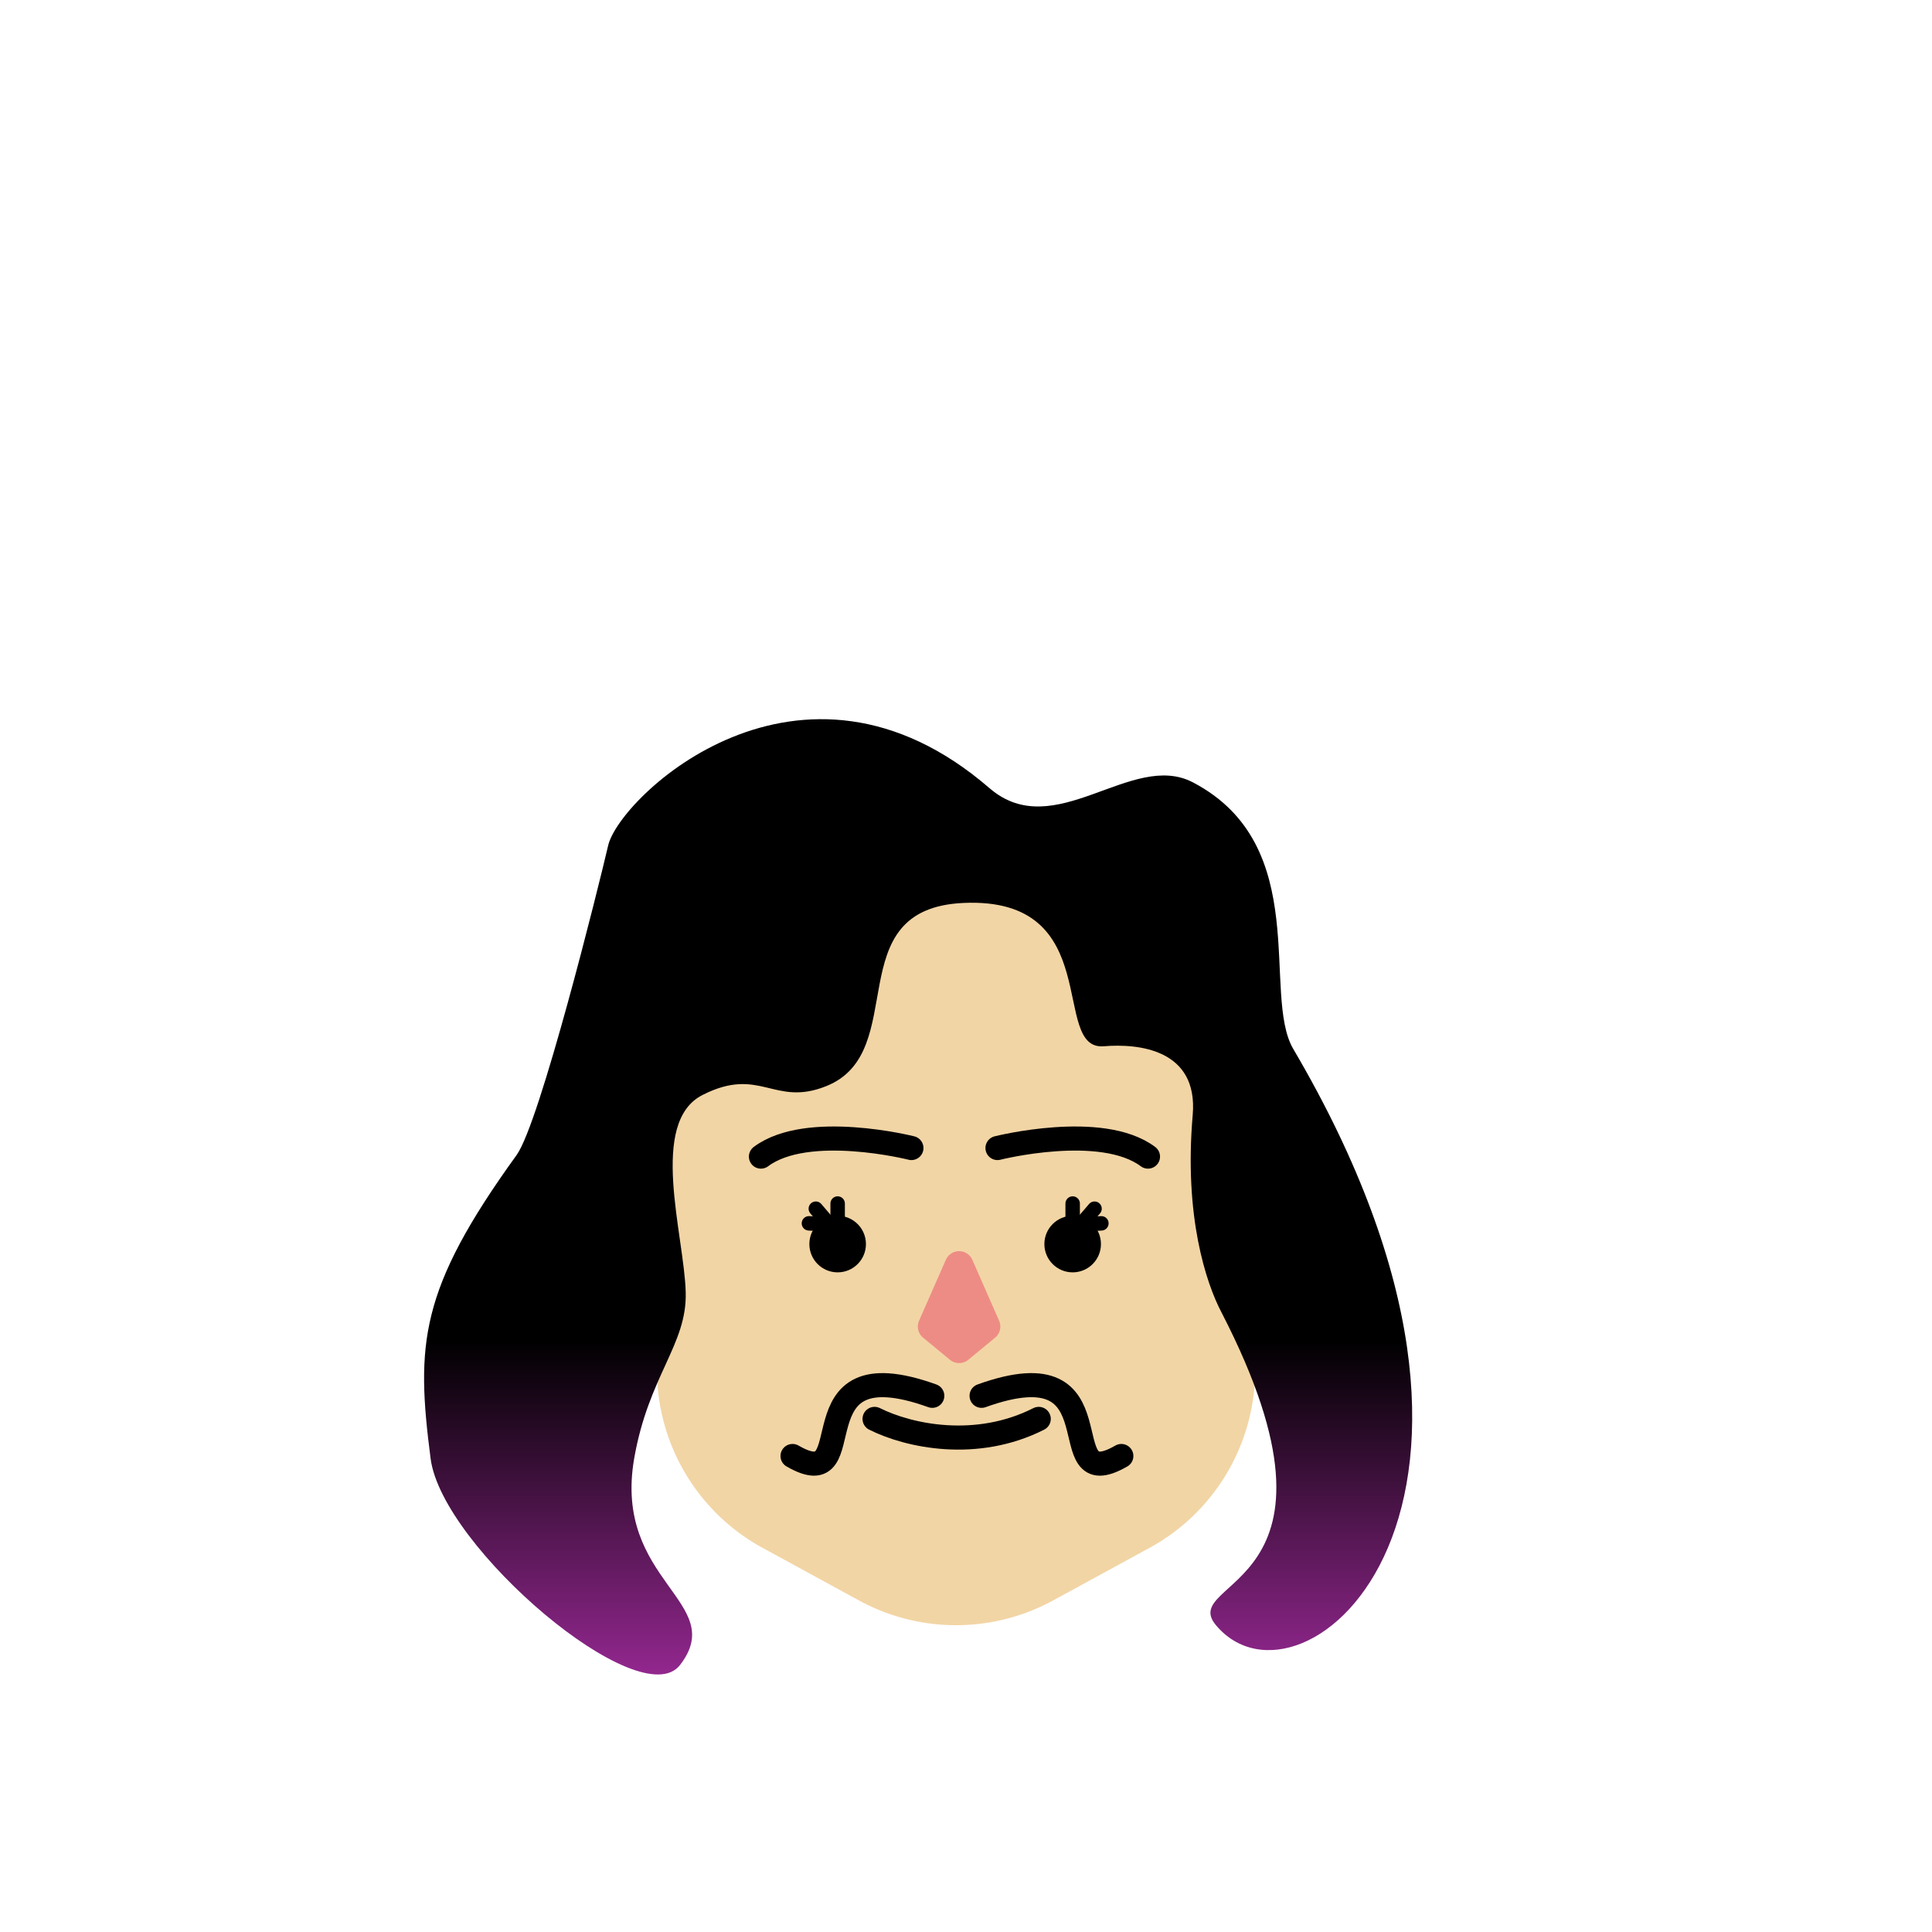 <svg xmlns="http://www.w3.org/2000/svg" xmlns:xlink="http://www.w3.org/1999/xlink" viewBox="0 0 400.93 400.93"><defs><style>.cls-1,.cls-4{fill:none;}.cls-2{fill:#f2d5a5;}.cls-3{fill:#ed8c85;}.cls-4,.cls-6{stroke:#000;stroke-linecap:round;}.cls-4{stroke-linejoin:round;stroke-width:5px;}.cls-5{fill:url(#linear-gradient);}.cls-6{stroke-miterlimit:10;stroke-width:3px;}</style><linearGradient id="linear-gradient" x1="190.47" y1="347.58" x2="190.47" y2="149.28" gradientUnits="userSpaceOnUse"><stop offset="0" stop-color="#93278f"/><stop offset="0.35"/></linearGradient></defs><g id="Layer_2" data-name="Layer 2"><g id="Layer_1-2" data-name="Layer 1"><rect class="cls-1" width="400.93" height="400.93"/><path class="cls-2" d="M238.52,321.23l-20,10.91a42.07,42.07,0,0,1-40.24,0l-20-10.91a42.06,42.06,0,0,1-21.95-36.94V227.07A42.07,42.07,0,0,1,178.35,185H218.4a42.08,42.08,0,0,1,42.07,42.07v57.22A42.06,42.06,0,0,1,238.52,321.23Z"/><path class="cls-3" d="M206.51,277.59l-5.58,4.6a3,3,0,0,1-3.79,0l-5.58-4.6a3,3,0,0,1-.84-3.5l5.58-12.69a3,3,0,0,1,5.46,0l5.58,12.69A3,3,0,0,1,206.51,277.59Z"/><circle cx="222.6" cy="258.17" r="5.87"/><path class="cls-4" d="M181.49,294.45c7.13,3.57,21.15,6.55,34.07,0"/><path class="cls-4" d="M207,238.24s21.58-5.45,31.23,1.78"/><path class="cls-4" d="M189.14,238.24s-21.58-5.45-31.23,1.78"/><path class="cls-5" d="M199.93,187.38c29.71-1.35,17.88,30.68,29.14,29.74,7.14-.59,19.63.6,18.44,14.28-1.82,21,2.76,34.86,6,41,29.75,57.71-9.28,55.13-1.19,64.84,17.85,21.42,72-24.39,16.06-119.56-6.64-11.32,4.17-42.24-20.82-55.32-12.75-6.69-28.69,12.88-42.23,1.19-39.26-33.91-76.74,1.78-79.12,11.89-2,8.61-14.16,57.52-19,64.25-20.23,28-20.92,39.27-17.85,63,2.38,18.44,43.54,53.46,51.76,42.83,10.11-13.09-13.93-17.29-9.52-42.83,3-17.25,11-23.66,10.7-34.5-.3-11.92-7.81-35.35,3.57-41,11.9-6,14.73,2.55,25.58-1.79C189.22,218.31,173.75,188.57,199.93,187.38Z"/><line class="cls-6" x1="222.6" y1="249.76" x2="222.6" y2="253.93"/><line class="cls-6" x1="227.14" y1="250.83" x2="224.42" y2="254"/><line class="cls-6" x1="228.56" y1="253.87" x2="224.39" y2="254.07"/><circle cx="173.83" cy="258.17" r="5.87"/><line class="cls-6" x1="173.83" y1="249.76" x2="173.83" y2="253.93"/><line class="cls-6" x1="169.3" y1="250.83" x2="172.01" y2="254"/><line class="cls-6" x1="167.87" y1="253.87" x2="172.04" y2="254.07"/><path class="cls-4" d="M203.7,289.66c29.74-10.71,13.56,21.41,29,12.49"/><path class="cls-4" d="M193.47,289.66c-29.75-10.71-13.56,21.41-29,12.49"/></g></g></svg>